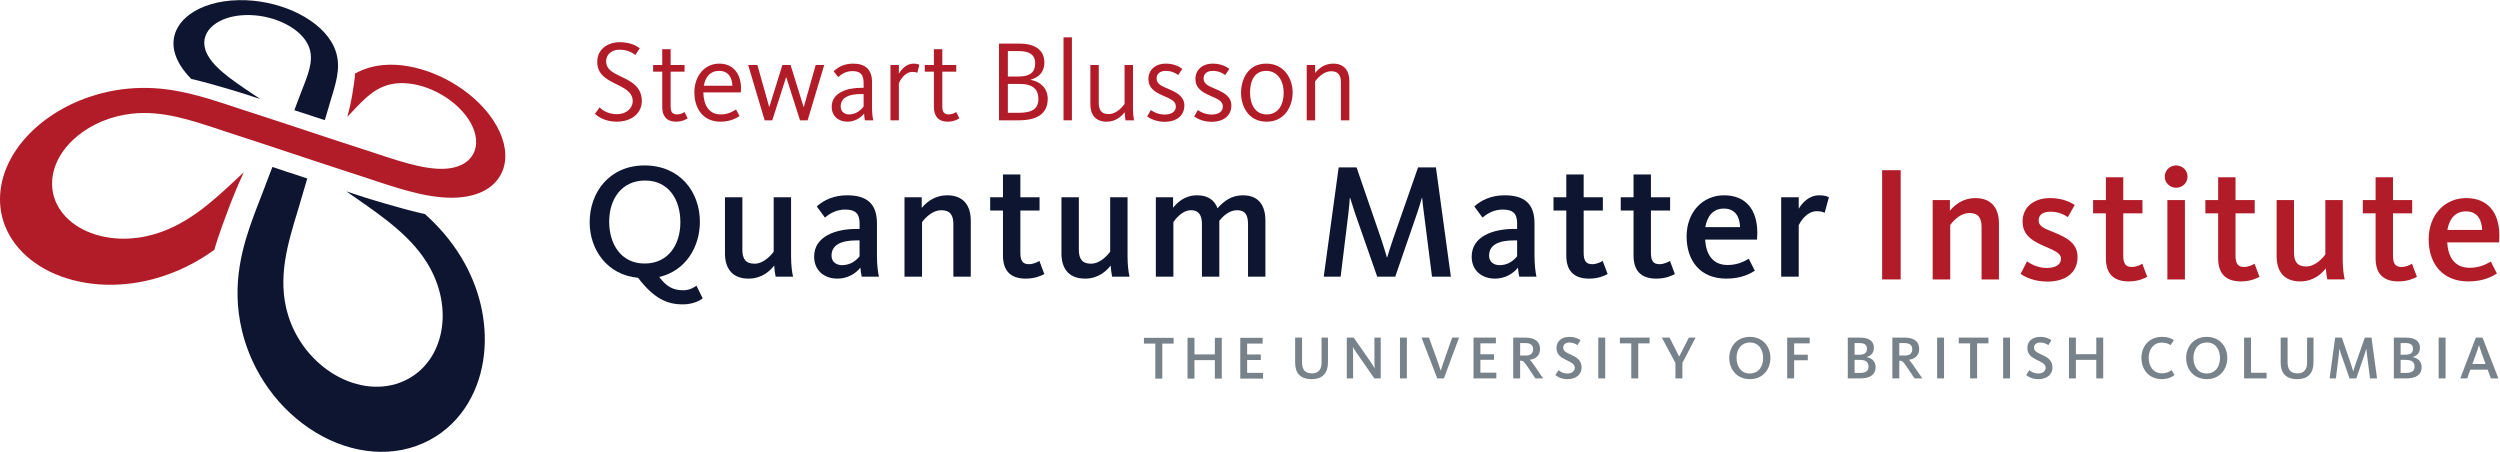 <?xml version="1.0" encoding="UTF-8" standalone="no"?>
<svg
   xmlns:dc="http://purl.org/dc/elements/1.1/"
   xmlns:cc="http://creativecommons.org/ns#"
   xmlns:rdf="http://www.w3.org/1999/02/22-rdf-syntax-ns#"
   xmlns:svg="http://www.w3.org/2000/svg"
   xmlns="http://www.w3.org/2000/svg"
   viewBox="0 0 867.72 156.827"
   height="156.827"
   width="867.72"
   xml:space="preserve"
   id="svg2"
   version="1.1"><defs
     id="defs6" /><g
     transform="matrix(1.333,0,0,-1.333,0,156.827)"
     id="g10"><g
       transform="scale(0.1)"
       id="g12"><path
         id="path14"
         style="fill:#b21c28;fill-opacity:1;fill-rule:nonzero;stroke:none"
         d="m 1549.11,880.031 12,16.805 c 4.5,-4.199 18.9,-17.699 45.59,-17.699 24.6,0 40.81,16.199 40.81,33.898 0,24.297 -22.8,34.496 -45.9,45.899 -24.31,12 -46.5,24.898 -46.5,56.696 0,32.7 27.6,51 58.2,51 29.69,0 45.89,-10.8 52.49,-15.9 l -11.4,-17.4 c -6.89,5.4 -20.4,13.8 -41.4,13.8 -19.79,0 -34.79,-12 -34.79,-30.3 0,-19.799 16.19,-29.096 35.99,-38.396 26.41,-12.602 57,-26.102 57,-65.102 0,-31.496 -26.7,-53.695 -65.39,-53.695 -30.6,0 -49.5,13.496 -56.7,20.394" /><path
         id="path16"
         style="fill:#b21c28;fill-opacity:1;fill-rule:nonzero;stroke:none"
         d="m 1724.31,897.734 v 92.098 h -23.7 v 17.398 h 23.7 v 41.1 h 21.89 v -41.1 h 36.3 v -17.398 h -36.3 v -90 c 0,-14.398 4.21,-21.297 16.8,-21.297 9,0 17.1,4.5 19.5,6.305 l 8.1,-16.508 c -4.2,-2.691 -14.7,-8.695 -30.3,-8.695 -24,0 -35.99,14.097 -35.99,38.097" /><path
         id="path18"
         style="fill:#b21c28;fill-opacity:1;fill-rule:nonzero;stroke:none"
         d="m 1907,953.23 c -0.6,20.403 -9.9,38.704 -34.8,38.704 -23.1,0 -35.7,-16.204 -39.6,-38.704 z m -98.99,-17.097 c 0,42.301 26.39,74.697 64.79,74.697 35.7,0 56.7,-25.498 56.7,-64.795 0,-3.301 -0.3,-6.601 -0.6,-10.203 h -97.49 c 0.59,-30.598 12.89,-57.297 45.29,-57.297 20.1,0 33.6,8.996 39.9,12.899 l 9,-17.098 c -7.2,-4.801 -23.4,-14.699 -49.5,-14.699 -45.29,0 -68.09,33.898 -68.09,76.496" /><path
         id="path20"
         style="fill:#b21c28;fill-opacity:1;fill-rule:nonzero;stroke:none"
         d="m 1948.1,1007.23 h 23.99 l 30.61,-108.898 h 0.6 l 33.89,108.898 h 21.3 l 33.9,-109.195 h 0.6 l 30.9,109.195 h 22.2 l -43.2,-143.992 h -19.8 l -35.7,111.895 h -0.6 L 2010.8,863.238 H 1991 l -42.9,143.992" /><path
         id="path22"
         style="fill:#b21c28;fill-opacity:1;fill-rule:nonzero;stroke:none"
         d="m 2248.69,899.234 v 32.403 h -6.3 c -30.9,0 -53.4,-8.399 -53.4,-32.703 0,-15 12.61,-20.399 21.3,-20.399 16.2,0 29.1,8.403 38.4,20.699 z m -83.09,-0.902 c 0,38.102 42,49.5 76.79,49.5 h 6.3 v 13.5 c 0,21.301 -9,30 -28.8,30 -13.2,0 -24.59,-4.199 -37.49,-15.602 l -11.7,15.301 c 14.1,13.199 30.59,19.799 50.7,19.799 31.5,0 49.19,-15.002 49.19,-47.697 v -67.195 c 0,-14.403 1.5,-25.801 3.3,-32.7 h -21.9 c -0.9,3.899 -1.79,12.899 -2.1,17.395 -9.6,-11.996 -25.5,-20.996 -43.2,-20.996 -23.99,0 -41.09,15.301 -41.09,38.695" /><path
         id="path24"
         style="fill:#b21c28;fill-opacity:1;fill-rule:nonzero;stroke:none"
         d="m 2318.59,1007.23 h 21.9 v -22.5 c 5.7,9.598 18.3,26.1 38.4,26.1 8.7,0 13.2,-2.1 15,-3 l -5.4,-21.002 c -1.5,0.906 -5.11,2.406 -12.61,2.406 -21.59,0 -33.59,-24.906 -35.39,-29.402 v -96.594 h -21.9 v 143.992" /><path
         id="path26"
         style="fill:#b21c28;fill-opacity:1;fill-rule:nonzero;stroke:none"
         d="m 2431.68,897.734 v 92.098 h -23.7 v 17.398 h 23.7 v 41.1 h 21.9 v -41.1 h 36.3 v -17.398 h -36.3 v -90 c 0,-14.398 4.2,-21.297 16.8,-21.297 9,0 17.1,4.5 19.5,6.305 l 8.1,-16.508 c -4.2,-2.691 -14.7,-8.695 -30.3,-8.695 -24,0 -36,14.097 -36,38.097" /><path
         id="path28"
         style="fill:#b21c28;fill-opacity:1;fill-rule:nonzero;stroke:none"
         d="m 2652.48,882.734 c 35.39,0 51.29,10.801 51.29,36 0,24 -12.9,39.297 -49.5,39.297 h -29.99 v -75.297 z m -0.91,94.496 c 30.6,0 43.8,11.098 43.8,34.5 0,22.2 -15,31.8 -43.2,31.8 h -27.89 v -66.3 z m -50.39,85.8 h 52.79 c 37.2,0 65.4,-13.8 65.4,-49.8 0,-23.398 -13.8,-38.398 -35.7,-44.101 v -0.594 c 24.6,-4.207 44.4,-21.601 44.4,-49.199 0,-40.801 -30.3,-56.098 -74.99,-56.098 h -51.9 v 199.792" /><path
         id="path30"
         style="fill:#b21c28;fill-opacity:1;fill-rule:nonzero;stroke:none"
         d="m 2769.18,1079.23 h 21.89 V 863.238 h -21.89 v 215.992" /><path
         id="path32"
         style="fill:#b21c28;fill-opacity:1;fill-rule:nonzero;stroke:none"
         d="m 2839.07,904.633 v 102.597 h 21.9 v -98.398 c 0,-18 6.3,-29.394 25.8,-29.394 21.9,0 38.4,22.199 41.39,26.394 v 101.398 h 21.9 V 893.535 c 0,-12.301 1.5,-24.601 2.7,-30.297 h -22.19 c -0.6,3.598 -1.81,14.102 -2.1,21.297 -6.6,-9 -21.9,-24.898 -46.8,-24.898 -30.6,0 -42.6,20.097 -42.6,44.996" /><path
         id="path34"
         style="fill:#b21c28;fill-opacity:1;fill-rule:nonzero;stroke:none"
         d="m 2986.97,873.133 9.6,16.805 c 5.4,-3.903 18.3,-11.7 35.7,-11.7 17.99,0 29.4,7.5 29.4,20.696 0,13.199 -10.81,18.902 -31.81,27.902 -22.49,9.598 -39.59,19.801 -39.59,44.398 0,22.2 16.8,39.596 45.59,39.596 23.71,0 38.11,-10.2 42.6,-13.799 l -10.79,-15.898 c -5.11,3.898 -15.91,10.801 -32.1,10.801 -15.31,0 -24,-7.5 -24,-19.801 0,-13.5 11.7,-19.199 27.6,-25.801 23.39,-9.898 44.69,-20.098 44.69,-44.398 0,-26.102 -19.8,-42.598 -51.3,-42.598 -20.69,0 -36.59,7.5 -45.59,13.797" /><path
         id="path36"
         style="fill:#b21c28;fill-opacity:1;fill-rule:nonzero;stroke:none"
         d="m 3109.37,873.133 9.6,16.805 c 5.4,-3.903 18.3,-11.7 35.69,-11.7 18,0 29.4,7.5 29.4,20.696 0,13.199 -10.8,18.902 -31.79,27.902 -22.5,9.598 -39.6,19.801 -39.6,44.398 0,22.2 16.79,39.596 45.59,39.596 23.7,0 38.1,-10.2 42.6,-13.799 l -10.8,-15.898 c -5.1,3.898 -15.9,10.801 -32.1,10.801 -15.29,0 -23.99,-7.5 -23.99,-19.801 0,-13.5 11.69,-19.199 27.59,-25.801 23.4,-9.898 44.7,-20.098 44.7,-44.398 0,-26.102 -19.8,-42.598 -51.3,-42.598 -20.7,0 -36.6,7.5 -45.59,13.797" /><path
         id="path38"
         style="fill:#b21c28;fill-opacity:1;fill-rule:nonzero;stroke:none"
         d="m 3342.45,934.938 c 0,30.894 -15.59,56.996 -45.59,56.996 -30,0 -42,-25.504 -42,-56.403 0,-30.898 13.5,-56.996 43.5,-56.996 29.99,0 44.09,25.5 44.09,56.403 z m -110.99,0 c 0,33.597 17.09,75.892 65.7,75.892 48.59,0 68.69,-41.701 68.69,-75.299 0,-33.597 -19.2,-75.894 -67.79,-75.894 -48.61,0 -66.6,41.699 -66.6,75.301" /><path
         id="path40"
         style="fill:#b21c28;fill-opacity:1;fill-rule:nonzero;stroke:none"
         d="m 3402.46,1007.23 h 21.9 v -20.699 c 12.9,16.199 29.1,24.299 46.8,24.299 30.3,0 42.3,-20.1 42.3,-44.998 V 863.238 h -21.91 v 98.399 c 0,17.996 -6.3,29.394 -25.5,29.394 -16.19,0 -31.49,-12.301 -41.69,-26.398 V 863.238 h -21.9 v 143.992" /><path
         id="path42"
         style="fill:#0e1531;fill-opacity:1;fill-rule:nonzero;stroke:none"
         d="m 1771.55,597.945 c 0,58.075 -29.91,108.465 -91.83,108.465 -61.92,0 -93.54,-49.101 -93.54,-107.187 0,-58.094 30.76,-108.891 92.26,-108.891 62.35,0 93.11,49.938 93.11,107.613 z M 1661.36,453.164 c -79.88,7.266 -125.99,72.613 -125.99,144.781 0,77.723 51.25,147.774 143.07,147.774 92.25,0 143.92,-69.192 143.92,-146.496 0,-66.61 -37.58,-128.129 -105.91,-143.91 18.36,-23.926 34.59,-34.61 62.77,-34.61 16.24,0 28.62,7.695 34.18,11.992 l 16.23,-32.91 c -8.55,-7.246 -26.92,-15.801 -52.11,-15.801 -41.42,0 -75.17,15.801 -116.16,69.18" /><path
         id="path44"
         style="fill:#0e1531;fill-opacity:1;fill-rule:nonzero;stroke:none"
         d="m 1887.7,516.789 v 146.078 h 45.27 V 526.203 c 0,-23.058 8.1,-36.301 31.6,-36.301 26.06,0 45.69,25.637 49.97,31.149 v 141.816 h 45.26 V 508.688 c 0,-22.633 2.56,-41.852 5.12,-52.516 h -45.26 c -1.28,5.117 -3.41,19.629 -3.84,29.023 -10.25,-13.672 -31.6,-34.179 -66.64,-34.179 -44.83,0 -61.48,29.062 -61.48,65.773" /><path
         id="path46"
         style="fill:#0e1531;fill-opacity:1;fill-rule:nonzero;stroke:none"
         d="m 2238.14,509.113 v 41.426 h -8.11 c -38,0 -64.9,-10.68 -64.9,-39.723 0,-17.925 14.52,-24.761 27.33,-24.761 20.07,0 35.02,9.843 45.68,23.058 z m -118.29,-0.836 c 0,53.789 57.66,72.149 110.18,72.149 h 8.11 v 14.949 c 0,24.777 -10.66,35.449 -37.14,35.449 -20.93,0 -38,-8.105 -52.96,-20.926 l -21.34,29.043 c 18.35,16.668 44.4,29.043 78.99,29.043 51.26,0 77.74,-21.789 77.74,-73.046 v -84.122 c 0,-24.332 2.57,-43.121 5.12,-54.644 h -44.85 c -1.27,5.547 -2.99,17.07 -3.41,23.476 -11.96,-15.39 -33.31,-28.632 -59.78,-28.632 -34.6,0 -60.66,21.367 -60.66,57.261" /><path
         id="path48"
         style="fill:#0e1531;fill-opacity:1;fill-rule:nonzero;stroke:none"
         d="m 2355.14,662.867 h 44.84 v -27.773 c 16.67,20.066 38.86,32.89 66.19,32.89 44.44,0 61.51,-29.043 61.51,-65.785 V 456.172 h -45.28 v 136.652 c 0,23.047 -8.11,36.293 -31.6,36.293 -20.49,0 -38.86,-15.812 -49.97,-31.172 V 456.172 h -45.69 v 206.695" /><path
         id="path50"
         style="fill:#0e1531;fill-opacity:1;fill-rule:nonzero;stroke:none"
         d="m 2611.54,511.242 v 117.024 h -33.3 v 34.601 h 33.3 v 59.356 h 45.3 v -59.356 h 49.96 v -34.601 h -49.96 V 518.512 c 0,-20.504 5.53,-29.899 22.18,-29.899 12.41,0 23.51,5.996 27.34,8.535 l 12.82,-34.14 c -7.69,-4.297 -23.92,-11.992 -48.25,-11.992 -42.29,0 -59.39,23.086 -59.39,60.226" /><path
         id="path52"
         style="fill:#0e1531;fill-opacity:1;fill-rule:nonzero;stroke:none"
         d="m 2763.81,516.789 v 146.078 h 45.29 V 526.203 c 0,-23.058 8.11,-36.301 31.6,-36.301 26.04,0 45.7,25.637 49.96,31.149 v 141.816 h 45.28 V 508.688 c 0,-22.633 2.56,-41.852 5.11,-52.516 h -45.26 c -1.29,5.117 -3.43,19.629 -3.85,29.023 -10.24,-13.672 -31.61,-34.179 -66.63,-34.179 -44.83,0 -61.5,29.062 -61.5,65.773" /><path
         id="path54"
         style="fill:#0e1531;fill-opacity:1;fill-rule:nonzero;stroke:none"
         d="m 3009.6,662.867 h 44.85 v -27.336 c 9.81,11.953 28.61,32.453 62.77,32.453 29.47,0 45.7,-14.093 52.96,-33.75 16.67,18.805 36.3,33.75 66.19,33.75 42.71,0 58.51,-28.617 58.51,-65.785 V 456.172 h -45.26 v 136.652 c 0,22.629 -6.41,36.293 -28.61,36.293 -20.94,0 -37.16,-16.222 -46.14,-27.336 V 456.172 h -45.25 v 136.652 c 0,23.047 -8.13,36.293 -28.18,36.293 -24.79,0 -41.86,-25.195 -46.15,-30.746 V 456.172 h -45.69 v 206.695" /><path
         id="path56"
         style="fill:#0e1531;fill-opacity:1;fill-rule:nonzero;stroke:none"
         d="m 3485.64,740.59 h 46.57 l 63.16,-183.641 c 7.29,-21.797 12.42,-38.871 15.82,-50.414 h 0.86 c 3.4,11.117 8.56,28.617 16.21,50.414 l 64.06,183.641 h 46.57 l 38.86,-284.418 h -49.12 l -20.91,164.398 c -2.56,20.508 -4.28,33.743 -4.71,40.586 h -0.84 c -2.15,-7.707 -5.98,-21.375 -12.38,-40.144 l -56.82,-164.84 H 3586 l -57.66,164.84 c -5.98,18.355 -10.25,32.437 -12.81,40.144 h -0.86 c -0.43,-8.117 -1.68,-22.215 -3.83,-41.445 l -20.08,-163.539 h -43.98 l 38.86,284.418" /><path
         id="path58"
         style="fill:#0e1531;fill-opacity:1;fill-rule:nonzero;stroke:none"
         d="m 3950.29,509.113 v 41.426 h -8.14 c -37.99,0 -64.9,-10.68 -64.9,-39.723 0,-17.925 14.51,-24.761 27.32,-24.761 20.06,0 35.02,9.843 45.72,23.058 z m -118.32,-0.836 c 0,53.789 57.66,72.149 110.18,72.149 h 8.14 v 14.949 c 0,24.777 -10.7,35.449 -37.16,35.449 -20.94,0 -38.01,-8.105 -52.95,-20.926 l -21.37,29.043 c 18.36,16.668 44.41,29.043 79.02,29.043 51.25,0 77.74,-21.789 77.74,-73.046 v -84.122 c 0,-24.332 2.54,-43.121 5.09,-54.644 h -44.82 c -1.29,5.547 -3.01,17.07 -3.42,23.476 -11.97,-15.39 -33.34,-28.632 -59.82,-28.632 -34.57,0 -60.63,21.367 -60.63,57.261" /><path
         id="path60"
         style="fill:#0e1531;fill-opacity:1;fill-rule:nonzero;stroke:none"
         d="m 4078.34,511.242 v 117.024 h -33.32 v 34.601 h 33.32 v 59.356 h 45.23 v -59.356 h 49.98 v -34.601 h -49.98 V 518.512 c 0,-20.504 5.57,-29.899 22.23,-29.899 12.38,0 23.48,5.996 27.34,8.535 l 12.82,-34.14 c -7.7,-4.297 -23.91,-11.992 -48.26,-11.992 -42.29,0 -59.36,23.086 -59.36,60.226" /><path
         id="path62"
         style="fill:#0e1531;fill-opacity:1;fill-rule:nonzero;stroke:none"
         d="m 4253.44,511.242 v 117.024 h -33.3 v 34.601 h 33.3 v 59.356 h 45.27 v -59.356 h 49.96 v -34.601 h -49.96 V 518.512 c 0,-20.504 5.53,-29.899 22.21,-29.899 12.38,0 23.47,5.996 27.3,8.535 l 12.83,-34.14 c -7.67,-4.297 -23.92,-11.992 -48.26,-11.992 -42.3,0 -59.35,23.086 -59.35,60.226" /><path
         id="path64"
         style="fill:#0e1531;fill-opacity:1;fill-rule:nonzero;stroke:none"
         d="m 4530.84,585.133 c -0.86,26.062 -11.95,48.262 -42.3,48.262 -27.74,0 -43.13,-19.239 -48.25,-48.262 z M 4391.6,560.777 c 0,63.219 41.43,107.207 97.79,107.207 55.51,0 86.29,-36.718 86.29,-97.382 0,-5.547 -0.43,-11.954 -0.86,-17.911 h -134.96 c 2.11,-36.742 18.36,-66.207 58.52,-66.207 28.18,0 45.68,11.094 55.08,16.25 l 15.8,-31.211 c -11.96,-7.265 -34.16,-20.507 -74.32,-20.507 -67.46,0 -103.34,46.132 -103.34,109.761" /><path
         id="path66"
         style="fill:#0e1531;fill-opacity:1;fill-rule:nonzero;stroke:none"
         d="m 4637.87,662.867 h 45.68 v -29.894 c 8.54,14.511 26.06,35.011 53.38,35.011 14.11,0 21.35,-2.992 25.2,-5.117 l -11.09,-40.597 c -3.01,1.726 -8.56,4.296 -20.08,4.296 -27.76,0 -43.56,-28.621 -47.41,-36.296 V 456.172 h -45.68 v 206.695" /><path
         id="path68"
         style="fill:#b21c28;fill-opacity:1;fill-rule:nonzero;stroke:none"
         d="M 4900.72,733.332 H 4949 V 448.906 h -48.28 v 284.426" /><path
         id="path70"
         style="fill:#b21c28;fill-opacity:1;fill-rule:nonzero;stroke:none"
         d="m 5032.32,655.609 h 44.85 v -27.773 c 16.64,20.07 38.87,32.883 66.21,32.883 44.41,0 61.48,-29.043 61.48,-65.781 V 448.906 h -45.27 V 585.57 c 0,23.039 -8.13,36.289 -31.58,36.289 -20.53,0 -38.89,-15.808 -49.98,-31.171 V 448.906 h -45.71 v 206.703" /><path
         id="path72"
         style="fill:#b21c28;fill-opacity:1;fill-rule:nonzero;stroke:none"
         d="m 5261.31,463.418 16.68,32.48 c 7.67,-5.566 27.32,-17.109 50.82,-17.109 23.48,0 37.58,8.555 37.58,23.945 0,16.207 -19.22,21.754 -49.1,35.422 -30.34,13.672 -50.83,29.028 -50.83,61.918 0,35.867 27.74,60.645 71.72,60.645 35.04,0 55.98,-12.813 64.07,-17.934 l -17.93,-31.59 c -7.66,5.118 -23.48,14.082 -44.85,14.082 -20.9,0 -31.17,-8.535 -31.17,-22.625 0,-16.672 17.95,-22.226 41.02,-31.601 33.3,-13.672 60.23,-28.637 60.23,-63.637 0,-40.578 -30.35,-64.055 -78.61,-64.055 -33.73,0 -56.8,11.094 -69.63,20.059" /><path
         id="path74"
         style="fill:#b21c28;fill-opacity:1;fill-rule:nonzero;stroke:none"
         d="m 5483.34,503.984 v 117.028 h -33.32 v 34.597 h 33.32 v 59.356 h 45.27 v -59.356 h 49.96 v -34.597 h -49.96 v -109.77 c 0,-20.5 5.55,-29.875 22.21,-29.875 12.38,0 23.5,5.977 27.32,8.535 l 12.84,-34.179 c -7.72,-4.258 -23.93,-11.973 -48.27,-11.973 -42.3,0 -59.37,23.086 -59.37,60.234" /><path
         id="path76"
         style="fill:#b21c28;fill-opacity:1;fill-rule:nonzero;stroke:none"
         d="m 5643.42,655.609 h 45.7 V 448.906 h -45.7 z m -6.84,61.055 c 0,15.789 12.81,29.055 29.46,29.055 17.1,0 29.9,-13.266 29.9,-29.055 0,-15.801 -12.8,-29.043 -29.9,-29.043 -16.65,0 -29.46,13.242 -29.46,29.043" /><path
         id="path78"
         style="fill:#b21c28;fill-opacity:1;fill-rule:nonzero;stroke:none"
         d="m 5775.64,503.984 v 117.028 h -33.28 v 34.597 h 33.28 v 59.356 h 45.28 v -59.356 h 49.98 v -34.597 h -49.98 v -109.77 c 0,-20.5 5.54,-29.875 22.22,-29.875 12.39,0 23.48,5.977 27.31,8.535 l 12.83,-34.179 c -7.69,-4.258 -23.92,-11.973 -48.26,-11.973 -42.29,0 -59.38,23.086 -59.38,60.234" /><path
         id="path80"
         style="fill:#b21c28;fill-opacity:1;fill-rule:nonzero;stroke:none"
         d="m 5927.91,509.527 v 146.082 h 45.27 V 518.941 c 0,-23.043 8.13,-36.304 31.61,-36.304 26.05,0 45.7,25.64 49.98,31.144 v 141.828 h 45.25 V 501.445 c 0,-22.656 2.58,-41.875 5.14,-52.539 h -45.28 c -1.27,5.098 -3.42,19.649 -3.84,29.024 -10.24,-13.672 -31.61,-34.18 -66.61,-34.18 -44.84,0 -61.52,29.063 -61.52,65.777" /><path
         id="path82"
         style="fill:#b21c28;fill-opacity:1;fill-rule:nonzero;stroke:none"
         d="m 6185.61,503.984 v 117.028 h -33.32 v 34.597 h 33.32 v 59.356 h 45.27 v -59.356 h 49.98 v -34.597 h -49.98 v -109.77 c 0,-20.5 5.57,-29.875 22.21,-29.875 12.4,0 23.49,5.977 27.32,8.535 l 12.81,-34.179 c -7.67,-4.258 -23.9,-11.973 -48.24,-11.973 -42.28,0 -59.37,23.086 -59.37,60.234" /><path
         id="path84"
         style="fill:#b21c28;fill-opacity:1;fill-rule:nonzero;stroke:none"
         d="m 6462.99,577.867 c -0.84,26.055 -11.94,48.25 -42.27,48.25 -27.77,0 -43.12,-19.219 -48.24,-48.25 z m -139.2,-24.336 c 0,63.211 41.42,107.188 97.79,107.188 55.53,0 86.27,-36.723 86.27,-97.364 0,-5.546 -0.43,-11.953 -0.84,-17.929 h -134.96 c 2.13,-36.738 18.36,-66.207 58.52,-66.207 28.18,0 45.68,11.113 55.07,16.25 l 15.81,-31.211 c -11.96,-7.246 -34.16,-20.508 -74.32,-20.508 -67.46,0 -103.34,46.152 -103.34,109.781" /><path
         id="path86"
         style="fill:#77828a;fill-opacity:1;fill-rule:nonzero;stroke:none"
         d="m 3372.29,231.707 v 65.703 h 18.01 v -63.953 c 0,-19.746 7.69,-29.18 25.86,-29.18 17.21,0 24.89,10.848 24.89,27.43 v 65.703 h 16.73 v -64.258 c 0,-27.586 -13.72,-43.875 -42.11,-43.875 -29.99,0 -43.38,15.957 -43.38,42.43" /><path
         id="path88"
         style="fill:#77828a;fill-opacity:1;fill-rule:nonzero;stroke:none"
         d="m 3506.79,297.41 h 18.01 l 43.56,-62.508 c 5.75,-8.281 9.26,-14.511 10.69,-16.914 h 0.34 c -0.18,1.758 -0.67,7.676 -0.67,15.645 v 63.777 h 16.43 V 191.191 h -16.59 l -46.23,66.543 c -4.65,6.356 -7.84,12.246 -9.43,14.825 h -0.31 c 0.15,-1.602 0.62,-7.024 0.62,-12.93 v -68.438 h -16.42 V 297.41" /><path
         id="path90"
         style="fill:#77828a;fill-opacity:1;fill-rule:nonzero;stroke:none"
         d="m 3645.23,297.41 h 18.03 V 191.191 h -18.03 V 297.41" /><path
         id="path92"
         style="fill:#77828a;fill-opacity:1;fill-rule:nonzero;stroke:none"
         d="m 3701.38,297.41 h 19.42 l 24.57,-67.918 c 2.88,-8.301 4.95,-15.625 5.92,-18.047 h 0.31 c 0.78,2.559 2.87,9.903 5.73,18.047 l 23.77,67.918 h 18.01 L 3759.6,191.191 h -17.25 l -40.97,106.219" /><path
         id="path94"
         style="fill:#77828a;fill-opacity:1;fill-rule:nonzero;stroke:none"
         d="m 3836.8,297.41 h 58.21 v -14.969 h -40.33 v -28.398 h 35.57 v -14.336 h -35.57 v -33.516 h 41.46 v -15 H 3836.8 V 297.41" /><path
         id="path96"
         style="fill:#77828a;fill-opacity:1;fill-rule:nonzero;stroke:none"
         d="m 3972.08,250.684 c 13.69,0 19.93,5.906 19.93,16.464 0,10.508 -6.55,16.075 -20.89,16.075 h -12.96 v -32.539 z m -31.91,46.726 h 32.54 c 23.59,0 37.31,-10.515 37.31,-29.5 0,-17.558 -12.29,-26.484 -26.96,-28.203 v -0.312 c 2.56,-1.758 5.91,-5.43 11.81,-14.375 l 23.28,-33.829 h -20.26 l -20.25,30.157 c -10.22,14.687 -11.96,15.957 -18.01,15.957 h -1.47 v -46.114 h -17.99 V 297.41" /><path
         id="path98"
         style="fill:#77828a;fill-opacity:1;fill-rule:nonzero;stroke:none"
         d="m 4049.95,199.988 8.15,12.59 c 2.38,-1.914 10.19,-8.613 23.43,-8.613 11.82,0 18.97,6.855 18.97,14.824 0,11.016 -11.63,14.844 -23.93,21.074 -13.05,6.367 -23.76,13.867 -23.76,31.094 0,17.891 15.01,28.398 32.85,28.398 16.64,0 25.7,-5.761 29.68,-8.808 l -7.8,-12.734 c -3.67,2.566 -11.15,6.855 -21.23,6.855 -9.58,0 -16.09,-4.914 -16.09,-13.398 0,-9.239 8.46,-12.911 19.27,-17.852 14.07,-6.523 28.71,-13.711 28.71,-33.828 0,-18.164 -14.33,-30.313 -36.67,-30.313 -16.73,0 -27.45,6.875 -31.58,10.711" /><path
         id="path100"
         style="fill:#77828a;fill-opacity:1;fill-rule:nonzero;stroke:none"
         d="m 4161.62,297.41 h 18.03 V 191.191 h -18.03 V 297.41" /><path
         id="path102"
         style="fill:#77828a;fill-opacity:1;fill-rule:nonzero;stroke:none"
         d="m 4247.53,282.441 h -29.66 v 14.969 h 77.35 v -14.969 h -29.49 v -91.25 h -18.2 v 91.25" /><path
         id="path104"
         style="fill:#77828a;fill-opacity:1;fill-rule:nonzero;stroke:none"
         d="m 4362.51,231.395 -35.41,66.015 h 20.09 l 25.05,-49.258 h 0.15 l 25.05,49.258 h 17.53 l -34.42,-66.015 v -40.204 h -18.04 v 40.204" /><path
         id="path106"
         style="fill:#77828a;fill-opacity:1;fill-rule:nonzero;stroke:none"
         d="m 4590.87,244.18 c 0,21.679 -11.16,40.488 -34.32,40.488 -23.08,0 -34.92,-18.359 -34.92,-40.02 0,-21.699 11.49,-40.683 34.47,-40.683 23.29,0 34.77,18.672 34.77,40.215 z m -88.2,0 c 0,28.992 19.14,55.175 53.43,55.175 34.48,0 53.76,-25.851 53.76,-54.707 0,-29.035 -18.99,-55.371 -53.31,-55.371 -34.25,0 -53.88,26.024 -53.88,54.903" /><path
         id="path108"
         style="fill:#77828a;fill-opacity:1;fill-rule:nonzero;stroke:none"
         d="m 4653.55,297.41 h 58.53 v -14.969 h -40.51 V 252.91 h 35.6 v -14.492 h -35.6 v -47.227 h -18.02 V 297.41" /><path
         id="path110"
         style="fill:#77828a;fill-opacity:1;fill-rule:nonzero;stroke:none"
         d="m 4842.22,205.41 c 15.45,0 23.12,4.766 23.12,16.406 0,11.18 -6.23,17.579 -22.17,17.579 h -14.19 V 205.41 Z m -0.95,47.5 c 13.83,0 19.92,4.981 19.92,15.664 0,10.215 -6.7,14.649 -19.61,14.649 h -12.6 V 252.91 Z m -29.99,44.5 h 32.05 c 19.8,0 35.89,-6.863 35.89,-26.453 0,-13.223 -7.33,-20.898 -18.98,-23.926 v -0.312 c 12.94,-2.071 23.43,-10.879 23.43,-25.86 0,-21.691 -16.73,-29.668 -40.81,-29.668 h -31.58 V 297.41" /><path
         id="path112"
         style="fill:#77828a;fill-opacity:1;fill-rule:nonzero;stroke:none"
         d="m 4959.26,250.684 c 13.72,0 19.96,5.906 19.96,16.464 0,10.508 -6.55,16.075 -20.9,16.075 h -12.93 v -32.539 z m -31.9,46.726 h 32.56 c 23.58,0 37.34,-10.515 37.34,-29.5 0,-17.558 -12.3,-26.484 -26.99,-28.203 v -0.312 c 2.55,-1.758 5.9,-5.43 11.8,-14.375 l 23.29,-33.829 h -20.24 l -20.25,30.157 c -10.21,14.687 -11.98,15.957 -18.03,15.957 h -1.45 v -46.114 h -18.03 V 297.41" /><path
         id="path114"
         style="fill:#77828a;fill-opacity:1;fill-rule:nonzero;stroke:none"
         d="m 5043.93,297.41 h 18.01 V 191.191 h -18.01 V 297.41" /><path
         id="path116"
         style="fill:#77828a;fill-opacity:1;fill-rule:nonzero;stroke:none"
         d="m 5129.8,282.441 h -29.62 v 14.969 h 77.35 v -14.969 h -29.51 v -91.25 h -18.22 v 91.25" /><path
         id="path118"
         style="fill:#77828a;fill-opacity:1;fill-rule:nonzero;stroke:none"
         d="m 5215.76,297.41 h 18 V 191.191 h -18 V 297.41" /><path
         id="path120"
         style="fill:#77828a;fill-opacity:1;fill-rule:nonzero;stroke:none"
         d="m 5275.91,199.988 8.15,12.59 c 2.39,-1.914 10.22,-8.613 23.47,-8.613 11.79,0 18.95,6.855 18.95,14.824 0,11.016 -11.62,14.844 -23.9,21.074 -13.1,6.367 -23.77,13.867 -23.77,31.094 0,17.891 14.96,28.398 32.85,28.398 16.62,0 25.68,-5.761 29.68,-8.808 l -7.81,-12.734 c -3.72,2.566 -11.2,6.855 -21.26,6.855 -9.54,0 -16.08,-4.914 -16.08,-13.398 0,-9.239 8.44,-12.911 19.31,-17.852 14,-6.523 28.7,-13.711 28.7,-33.828 0,-18.164 -14.39,-30.313 -36.67,-30.313 -16.76,0 -27.47,6.875 -31.62,10.711" /><path
         id="path122"
         style="fill:#77828a;fill-opacity:1;fill-rule:nonzero;stroke:none"
         d="m 5387.18,297.41 h 18.04 v -43.191 h 53.1 v 43.191 h 18.07 V 191.191 h -18.07 v 48.204 h -53.1 v -48.204 h -18.04 V 297.41" /><path
         id="path124"
         style="fill:#77828a;fill-opacity:1;fill-rule:nonzero;stroke:none"
         d="m 3229.44,296.863 h 58.22 v -14.961 h -40.36 v -28.406 h 35.55 v -14.375 h -35.55 v -33.496 h 41.49 v -14.961 h -59.35 v 106.199" /><path
         id="path126"
         style="fill:#77828a;fill-opacity:1;fill-rule:nonzero;stroke:none"
         d="m 3008.19,281.863 h -29.65 v 15 h 77.35 v -15 h -29.5 v -91.218 h -18.2 v 91.218" /><path
         id="path128"
         style="fill:#77828a;fill-opacity:1;fill-rule:nonzero;stroke:none"
         d="m 3092.1,296.863 h 18.03 v -43.211 h 53.1 v 43.211 h 18.05 V 190.664 h -18.05 v 48.184 h -53.1 v -48.184 h -18.03 v 106.199" /><path
         id="path130"
         style="fill:#77828a;fill-opacity:1;fill-rule:nonzero;stroke:none"
         d="m 5575.85,244.492 c 0,28.836 18.99,54.863 53.58,54.863 13.74,0 22.82,-3.039 30.92,-8.32 l -8.42,-13.222 c -6.07,4.011 -13.08,6.542 -22.97,6.542 -22.34,0 -34.12,-18.203 -34.12,-39.238 0,-21.699 11.31,-40.683 34.59,-40.683 11.5,0 19.14,3.847 24.89,8.457 l 7.81,-12.629 c -5.6,-5.086 -17.84,-10.985 -33.03,-10.985 -34.92,0 -53.25,26.493 -53.25,55.215" /><path
         id="path132"
         style="fill:#77828a;fill-opacity:1;fill-rule:nonzero;stroke:none"
         d="m 5780.46,244.18 c 0,21.679 -11.14,40.488 -34.25,40.488 -23.15,0 -34.96,-18.359 -34.96,-40.02 0,-21.699 11.49,-40.683 34.47,-40.683 23.28,0 34.74,18.672 34.74,40.215 z m -88.17,0 c 0,28.992 19.16,55.175 53.43,55.175 34.43,0 53.75,-25.851 53.75,-54.707 0,-29.035 -19.01,-55.371 -53.26,-55.371 -34.3,0 -53.92,26.024 -53.92,54.903" /><path
         id="path134"
         style="fill:#77828a;fill-opacity:1;fill-rule:nonzero;stroke:none"
         d="m 5843.24,297.41 h 18 v -91.531 h 40.53 v -14.688 h -58.53 V 297.41" /><path
         id="path136"
         style="fill:#77828a;fill-opacity:1;fill-rule:nonzero;stroke:none"
         d="m 5938.44,231.707 v 65.703 h 18.03 v -63.953 c 0,-19.746 7.67,-29.18 25.87,-29.18 17.2,0 24.88,10.848 24.88,27.43 v 65.703 h 16.74 v -64.258 c 0,-27.586 -13.7,-43.875 -42.1,-43.875 -30.02,0 -43.42,15.957 -43.42,42.43" /><path
         id="path138"
         style="fill:#77828a;fill-opacity:1;fill-rule:nonzero;stroke:none"
         d="m 6080.33,297.41 h 17.38 l 23.6,-68.543 c 2.71,-8.183 4.63,-14.531 5.89,-18.828 h 0.35 c 1.27,4.121 3.2,10.645 6.04,18.828 l 23.93,68.543 h 17.38 l 14.53,-106.219 h -18.35 l -7.83,61.446 c -0.94,7.636 -1.56,12.586 -1.76,15.156 h -0.31 c -0.78,-2.902 -2.22,-7.988 -4.6,-15.02 l -21.23,-61.582 h -17.54 l -21.53,61.582 c -2.24,6.856 -3.84,12.118 -4.8,15.02 h -0.33 c -0.15,-3.059 -0.62,-8.34 -1.43,-15.508 l -7.46,-61.094 h -16.45 l 14.52,106.219" /><path
         id="path140"
         style="fill:#77828a;fill-opacity:1;fill-rule:nonzero;stroke:none"
         d="m 6263.98,205.41 c 15.48,0 23.11,4.766 23.11,16.406 0,11.18 -6.21,17.579 -22.17,17.579 h -14.18 V 205.41 Z m -0.97,47.5 c 13.89,0 19.96,4.981 19.96,15.664 0,10.215 -6.71,14.649 -19.63,14.649 h -12.6 V 252.91 Z m -29.96,44.5 h 32.03 c 19.79,0 35.93,-6.863 35.93,-26.453 0,-13.223 -7.37,-20.898 -19,-23.926 v -0.312 c 12.91,-2.071 23.44,-10.879 23.44,-25.86 0,-21.691 -16.74,-29.668 -40.8,-29.668 h -31.6 V 297.41" /><path
         id="path142"
         style="fill:#77828a;fill-opacity:1;fill-rule:nonzero;stroke:none"
         d="m 6349.79,297.41 h 18.05 V 191.191 h -18.05 V 297.41" /><path
         id="path144"
         style="fill:#77828a;fill-opacity:1;fill-rule:nonzero;stroke:none"
         d="m 6472,228.691 -10.98,30.293 c -3.21,8.926 -4.77,14.696 -6.08,18.36 h -0.31 c -1.11,-3.84 -2.88,-10.059 -5.91,-18.36 l -11.16,-30.293 z m -25.36,68.719 h 17.39 l 41.33,-106.219 h -19.62 l -8.3,22.813 h -45.15 l -8.15,-22.813 h -18.02 l 40.52,106.219" /><path
         id="path146"
         style="fill:#2f71a8;fill-opacity:1;fill-rule:nonzero;stroke:none"
         d="m 634.055,943.473 4.605,-1.535 c -0.387,0.117 -0.769,0.222 -1.172,0.332 -0.386,0.128 -0.75,0.253 -1.16,0.363 -0.371,0.137 -0.754,0.254 -1.152,0.39 -0.391,0.125 -0.789,0.235 -1.184,0.372 l 0.063,0.078" /><path
         id="path148"
         style="fill:#0e1531;fill-opacity:1;fill-rule:nonzero;stroke:none"
         d="m 621.746,1176.12 c 25.363,0.46 50.512,-2.12 74.465,-7.06 23.848,-4.94 46.836,-12.34 67.891,-21.68 21.164,-9.42 40.644,-20.92 57.285,-34.08 16.941,-13.4 31.113,-28.69 41.211,-45.44 6.203,-10.29 10.507,-20.41 13.3,-30.41 2.832,-10.21 4.114,-20.32 4.239,-30.4 0.136,-10.277 -0.938,-20.57 -2.793,-30.886 -1.895,-10.555 -4.61,-21.148 -7.656,-31.883 -0.508,-1.758 -1.028,-3.523 -1.536,-5.285 -0.535,-1.766 -1.074,-3.543 -1.597,-5.32 -0.528,-1.785 -1.059,-3.582 -1.606,-5.379 -0.562,-1.817 -1.101,-3.613 -1.648,-5.43 -0.449,-1.535 -0.899,-3.047 -1.387,-4.57 -0.449,-1.516 -0.918,-3.039 -1.379,-4.602 -0.465,-1.543 -0.933,-3.105 -1.394,-4.66 -0.457,-1.551 -0.899,-3.125 -1.36,-4.695 -0.984,-3.379 -2,-6.809 -2.996,-10.223 -1.023,-3.418 -2.051,-6.855 -3.055,-10.285 -1.027,-3.426 -2.035,-6.855 -3.046,-10.203 -0.996,-3.41 -1.993,-6.738 -2.981,-10.012 l -27.976,9.192 c -1.036,0.339 -2.09,0.664 -3.164,1.004 -1.067,0.351 -2.141,0.714 -3.254,1.066 -1.094,0.359 -2.227,0.73 -3.368,1.094 -1.117,0.371 -2.257,0.75 -3.418,1.14 l -38.125,12.461 c 1.211,3.196 2.442,6.457 3.68,9.739 1.231,3.261 2.473,6.55 3.711,9.871 1.25,3.3 2.512,6.601 3.762,9.921 1.238,3.321 2.488,6.641 3.726,9.93 0.618,1.574 1.223,3.137 1.797,4.68 0.617,1.57 1.203,3.113 1.809,4.656 0.597,1.543 1.203,3.051 1.808,4.594 0.586,1.543 1.18,3.035 1.786,4.558 4.328,11.141 8.507,21.875 11.992,32.278 3.39,10.176 6.113,20.047 7.683,29.699 1.516,9.44 1.907,18.68 0.676,27.79 -1.211,8.96 -3.973,17.81 -8.816,26.64 -6.153,11.28 -15.254,21.67 -26.391,30.82 -10.984,9.04 -24.043,16.95 -38.379,23.42 -14.246,6.42 -29.91,11.46 -46.148,14.76 -16.313,3.28 -33.371,4.87 -50.461,4.32 -17.305,-0.55 -33.153,-3.25 -47.012,-7.7 -14.16,-4.53 -26.328,-10.9 -35.906,-18.71 -9.848,-7.98 -16.985,-17.52 -20.781,-28.13 -3.86,-10.87 -4.211,-22.88 -0.278,-35.53 3.164,-10.11 8.782,-19.95 16.34,-29.59 7.656,-9.79 17.317,-19.371 28.391,-28.887 11.187,-9.617 23.816,-19.129 37.343,-28.687 13.633,-9.68 28.153,-19.387 43.036,-29.336 1.511,-0.996 3.039,-1.992 4.543,-3.02 1.504,-1.015 3.035,-2.019 4.531,-3.027 1.512,-1.004 3.023,-2.039 4.539,-3.047 1.504,-1.023 3.039,-2.059 4.543,-3.074 l -13.086,4.285 c -1.672,0.566 -3.488,1.16 -5.422,1.824 -1.934,0.656 -4.012,1.328 -6.191,2.063 -2.207,0.703 -4.524,1.472 -6.934,2.265 -2.43,0.774 -4.98,1.59 -7.629,2.414 l -4.605,1.524 c -3.157,0.976 -6.446,1.972 -9.844,3.015 -3.457,1.047 -6.984,2.149 -10.664,3.243 -3.684,1.14 -7.481,2.277 -11.457,3.476 -3.953,1.192 -8.035,2.41 -12.293,3.66 -17.188,5 -31.445,9.055 -43.176,12.297 -11.766,3.235 -20.996,5.676 -28.113,7.492 -7.09,1.836 -12.102,3.035 -15.41,3.797 -3.282,0.762 -4.883,1.094 -5.168,1.153 -5.442,5.585 -10.528,11.25 -15.196,17.031 -4.636,5.722 -8.836,11.57 -12.566,17.509 -3.691,5.88 -6.926,11.9 -9.594,18.02 -2.633,6.07 -4.761,12.24 -6.297,18.54 -4.812,19.89 -2.785,38.54 4.668,55.22 7.168,16.04 19.383,30.24 35.442,41.98 15.496,11.34 34.644,20.39 56.465,26.68 21.199,6.11 45.105,9.66 70.894,10.12" /><path
         id="path150"
         style="fill:#b21c28;fill-opacity:1;fill-rule:nonzero;stroke:none"
         d="m 997.781,1007.11 c 20.939,1.93 42.809,0.76 64.739,-2.99 21.77,-3.76 43.85,-10.112 65.36,-18.675 21.6,-8.578 42.84,-19.445 62.82,-32.265 20.24,-12.989 39.42,-28.117 56.51,-45.039 1.76,-1.77 3.54,-3.575 5.3,-5.403 1.75,-1.797 3.48,-3.64 5.18,-5.508 1.71,-1.875 3.38,-3.75 5.05,-5.664 1.65,-1.914 3.29,-3.867 4.9,-5.789 1.64,-1.972 3.2,-3.937 4.73,-5.89 1.53,-1.981 3.02,-3.946 4.48,-5.93 1.46,-1.98 2.88,-3.973 4.28,-5.934 1.36,-2.011 2.72,-3.996 4.04,-5.996 12.78,-19.629 21.6,-39.375 26.39,-58.496 4.93,-19.765 5.55,-38.879 1.7,-56.41 -3.93,-18.152 -12.7,-34.527 -26.28,-48.047 -14.01,-13.914 -33.11,-24.676 -57.2,-31.011 -16.26,-4.27 -33.45,-6.274 -51.3,-6.446 -18.02,-0.176 -36.62,1.492 -55.59,4.492 -19.06,3.008 -38.43,7.371 -57.91,12.567 -19.5,5.176 -39.08,11.164 -58.57,17.433 -3.15,1.012 -6.3,2.047 -9.465,3.075 -3.144,1.035 -6.281,2.058 -9.433,3.097 -3.157,1.043 -6.313,2.078 -9.453,3.114 -3.149,1.046 -6.289,2.089 -9.454,3.136 -2.609,0.86 -5.226,1.739 -7.832,2.617 -2.597,0.86 -5.226,1.739 -7.843,2.594 -2.61,0.871 -5.227,1.731 -7.852,2.59 -2.598,0.867 -5.223,1.719 -7.832,2.57 -11.621,3.75 -23.176,7.508 -34.426,11.192 -11.265,3.679 -22.261,7.265 -32.781,10.73 -10.508,3.449 -20.555,6.75 -29.91,9.832 -9.367,3.078 -18.027,5.942 -25.813,8.528 -1.218,0.382 -2.414,0.781 -3.582,1.171 -1.156,0.372 -2.316,0.754 -3.429,1.125 -1.145,0.36 -2.235,0.731 -3.34,1.094 -1.082,0.352 -2.141,0.703 -3.184,1.043 l -73.144,24.297 -20.469,6.828 c -2.859,0.938 -5.801,1.895 -8.816,2.879 -2.993,0.977 -6.086,2.012 -9.219,3.035 -3.125,1.039 -6.313,2.082 -9.555,3.157 -3.277,1.066 -6.558,2.136 -9.898,3.234 -5.012,1.629 -10.117,3.301 -15.325,5.019 -5.203,1.688 -10.488,3.426 -15.859,5.164 -5.344,1.778 -10.793,3.547 -16.269,5.344 -5.497,1.785 -11.036,3.582 -16.614,5.418 -2.644,0.852 -5.32,1.707 -7.984,2.578 -2.649,0.871 -5.324,1.731 -7.973,2.598 -2.633,0.879 -5.308,1.77 -7.957,2.648 -2.644,0.879 -5.312,1.758 -7.961,2.657 -19.722,6.55 -39.207,13.015 -58.433,18.867 -19.219,5.859 -38.262,11.109 -57.258,15.273 -19.004,4.149 -37.996,7.215 -57.117,8.7 -19.278,1.484 -38.801,1.367 -58.75,-0.918 -26.457,-3.036 -51.778,-9.676 -75.078,-19.2 -23.887,-9.804 -45.825,-22.722 -64.661,-38.066 -19.433,-15.828 -35.625,-34.266 -47.214,-54.465 -11.985,-20.867 -19.036,-43.633 -19.575,-67.168 -0.543,-24.305 5.879,-46.949 18.176,-66.93 12.578,-20.41 31.106,-37.765 54.168,-51.066 23.242,-13.426 50.734,-22.488 80.863,-26.379 29.911,-3.824 61.922,-2.476 94.317,4.77 24.91,5.562 48.222,14.121 70.23,24.851 21.528,10.481 41.723,22.988 60.918,36.719 18.703,13.43 36.391,27.961 53.469,42.941 16.621,14.539 32.617,29.5 48.379,44.239 1.57,1.48 3.152,2.937 4.695,4.402 1.574,1.465 3.117,2.91 4.668,4.336 1.555,1.453 3.059,2.883 4.613,4.309 1.504,1.433 3.016,2.847 4.52,4.296 l -5.598,-12.812 c -0.75,-1.613 -1.582,-3.399 -2.449,-5.324 -0.879,-1.903 -1.777,-3.965 -2.754,-6.145 -0.965,-2.207 -2.004,-4.519 -3.086,-6.98 -1.043,-2.469 -2.187,-5.059 -3.34,-7.774 l -2.05,-4.746 c -1.309,-3.262 -2.735,-6.672 -4.192,-10.254 -1.461,-3.594 -3.004,-7.375 -4.586,-11.297 -1.601,-3.957 -3.254,-8.086 -4.953,-12.394 -1.711,-4.348 -3.465,-8.856 -5.281,-13.574 -7.426,-19.434 -13.559,-35.985 -18.496,-49.911 -5.078,-14.242 -8.938,-25.57 -11.828,-34.433 -2.942,-8.985 -4.864,-15.313 -6.055,-19.555 -1.223,-4.234 -1.707,-6.265 -1.777,-6.637 -10.985,-7.949 -22.461,-15.57 -34.422,-22.808 -12.141,-7.402 -24.785,-14.375 -38.008,-20.879 -13.422,-6.602 -27.395,-12.695 -41.965,-18.184 -14.773,-5.566 -30.144,-10.507 -46.18,-14.726 -48.085,-12.598 -96.234,-16.817 -141.933,-13.301 -46.313,3.633 -89.184,15.078 -126.289,33.203 C 92.609,487.5 62.168,511.75 40.012,540.797 18.398,569.137 5.02,601.559 1.152,636.527 0.762,640.074 0.48,643.617 0.273,647.211 0.109,650.758 0,654.352 0,657.965 c 0,3.582 0.109,7.187 0.305,10.801 0.184,3.601 0.496,7.214 0.906,10.847 0.383,3.614 0.891,7.246 1.484,10.813 0.566,3.582 1.25,7.129 2.023,10.672 0.75,3.523 1.602,7.031 2.539,10.488 0.938,3.457 1.922,6.887 3.035,10.312 10.324,32.176 27.922,62.266 50.715,89.219 21.758,25.703 48.301,48.594 77.984,67.863 28.457,18.473 59.973,33.711 93.266,45.047 32.207,10.989 66.347,18.399 101.492,21.661 22.82,2.097 44.543,2.39 65.461,1.281 20.738,-1.106 40.75,-3.606 60.273,-7.055 19.422,-3.457 38.407,-7.898 57.071,-12.937 18.648,-5.028 37.05,-10.696 55.269,-16.543 2.953,-0.938 5.879,-1.864 8.813,-2.832 2.968,-0.965 5.894,-1.934 8.855,-2.891 2.949,-0.969 5.871,-1.926 8.809,-2.891 2.937,-0.976 5.851,-1.933 8.777,-2.89 2.414,-0.801 4.887,-1.629 7.324,-2.442 2.453,-0.82 4.875,-1.609 7.344,-2.429 2.453,-0.801 4.887,-1.614 7.324,-2.395 2.453,-0.809 4.883,-1.609 7.328,-2.383 10.879,-3.543 21.707,-7.051 32.293,-10.5 10.555,-3.433 20.852,-6.793 30.723,-10.027 9.871,-3.231 19.297,-6.316 28.066,-9.188 8.79,-2.91 16.965,-5.57 24.278,-7.98 1.301,-0.449 2.527,-0.84 3.683,-1.231 1.141,-0.371 2.215,-0.722 3.27,-1.066 1.016,-0.34 2.012,-0.672 2.949,-0.984 0.957,-0.301 1.867,-0.625 2.766,-0.899 l 66.394,-21.961 22.09,-7.328 c 2.715,-0.887 5.488,-1.785 8.34,-2.742 2.852,-0.926 5.762,-1.875 8.738,-2.844 2.961,-0.996 6.008,-1.968 9.075,-2.984 3.066,-1.008 6.218,-2.024 9.394,-3.059 4.738,-1.562 9.602,-3.156 14.563,-4.773 4.929,-1.621 9.949,-3.266 15.046,-4.934 5.098,-1.66 10.262,-3.32 15.489,-5.027 5.215,-1.691 10.488,-3.399 15.8,-5.109 2.508,-0.79 5.032,-1.629 7.559,-2.442 2.539,-0.84 5.039,-1.687 7.57,-2.5 2.528,-0.848 5.079,-1.68 7.586,-2.519 2.52,-0.829 5.047,-1.668 7.586,-2.5 18.86,-6.239 37.474,-12.395 55.664,-17.942 18.21,-5.554 35.98,-10.476 53.12,-14.265 17.1,-3.758 33.51,-6.36 49.02,-7.278 15.42,-0.894 29.84,-0.117 43.08,2.832 16.94,3.813 30.39,10.891 40.15,20.344 9.55,9.219 15.53,20.676 17.91,33.469 2.35,12.461 1.23,26.187 -3.31,40.41 -4.42,13.894 -12.15,28.262 -23.2,42.469 -10.79,13.925 -23.92,26.484 -38.29,37.351 -14.18,10.735 -29.77,19.895 -45.86,27.153 -16,7.195 -32.63,12.554 -49.02,15.679 -16.47,3.149 -32.87,4.067 -48.34,2.289 -12.3,-1.398 -23.34,-4.367 -33.517,-8.593 -10.293,-4.278 -19.739,-9.864 -28.684,-16.418 -9.133,-6.641 -17.781,-14.336 -26.316,-22.704 -8.762,-8.554 -17.434,-17.816 -26.411,-27.433 -0.906,-0.984 -1.843,-1.942 -2.761,-2.938 -0.938,-0.996 -1.875,-1.972 -2.801,-2.961 -0.93,-0.988 -1.867,-1.992 -2.813,-2.988 -0.937,-1.004 -1.875,-2.004 -2.812,-3.008 l 2.215,9.082 c 0.304,1.133 0.625,2.383 0.957,3.704 0.351,1.335 0.683,2.742 1.054,4.238 0.364,1.48 0.723,3.066 1.106,4.695 0.379,1.633 0.789,3.34 1.18,5.098 l 0.808,3.008 c 0.403,2.089 0.844,4.265 1.301,6.484 0.441,2.219 0.906,4.543 1.359,6.934 0.496,2.375 0.946,4.812 1.422,7.343 0.473,2.508 0.918,5.11 1.399,7.785 1.828,10.641 3.214,19.317 4.199,26.329 0.996,6.921 1.648,12.293 2.062,16.394 0.418,4.074 0.625,6.895 0.684,8.762 0.113,1.863 0.098,2.762 0.098,2.918 5.234,2.883 10.64,5.539 16.304,7.969 5.586,2.414 11.418,4.558 17.5,6.457 6.059,1.878 12.367,3.488 18.989,4.788 6.558,1.31 13.445,2.31 20.679,2.97" /><path
         id="path152"
         style="fill:#0e1531;fill-opacity:1;fill-rule:nonzero;stroke:none"
         d="m 709.258,741.684 32.043,-10.555 c 1.179,-0.41 2.359,-0.813 3.582,-1.223 1.203,-0.39 2.453,-0.808 3.691,-1.23 1.27,-0.418 2.559,-0.828 3.836,-1.238 1.313,-0.422 2.629,-0.864 3.949,-1.282 l 43.758,-14.414 c -1.297,-4.336 -2.605,-8.789 -3.965,-13.359 -1.386,-4.602 -2.785,-9.317 -4.199,-14.129 -1.433,-4.887 -2.898,-9.836 -4.383,-14.895 -1.484,-5.07 -3,-10.261 -4.543,-15.527 -0.722,-2.527 -1.457,-5.066 -2.226,-7.617 -0.762,-2.551 -1.504,-5.125 -2.293,-7.695 -0.766,-2.586 -1.543,-5.196 -2.324,-7.801 -0.813,-2.61 -1.582,-5.215 -2.395,-7.852 -6.062,-20 -12.226,-40.344 -17.723,-61.039 -5.656,-21.324 -10.558,-43.047 -13.878,-65.07 -3.399,-22.735 -5.098,-45.84 -4.153,-69.18 0.996,-24.062 4.817,-48.398 12.461,-72.89 10.258,-32.93 26.574,-63.204 47.426,-89.415 21.297,-26.875 47.051,-49.14 75.391,-65.468 28.542,-16.446 59.304,-26.645 90.132,-29.496 30.649,-2.789 60.845,1.722 88.595,14.3 27.13,12.305 49.01,30.938 65.37,53.75 15.82,22.09 26.37,47.911 31.54,75.508 4.96,26.68 4.95,55 -0.12,83.321 -4.89,27.382 -14.51,54.882 -28.87,81.171 -11,20.137 -24.08,38.414 -38.74,55.422 -14.4,16.684 -30.37,32.192 -47.45,46.965 -16.84,14.59 -34.754,28.477 -53.29,42.063 -18.273,13.406 -37.16,26.55 -56.105,39.714 -1.914,1.309 -3.809,2.629 -5.703,3.926 -1.887,1.336 -3.777,2.649 -5.676,3.957 -1.883,1.309 -3.75,2.625 -5.613,3.934 -1.887,1.316 -3.762,2.637 -5.625,3.957 l 15.144,-5.039 c 1.918,-0.695 3.989,-1.391 6.243,-2.141 2.246,-0.762 4.628,-1.551 7.175,-2.39 2.532,-0.832 5.215,-1.692 8.02,-2.61 2.812,-0.91 5.781,-1.836 8.848,-2.82 l 5.246,-1.738 c 3.613,-1.094 7.382,-2.239 11.304,-3.45 3.938,-1.191 8.008,-2.461 12.219,-3.73 4.258,-1.27 8.633,-2.59 13.176,-3.934 4.527,-1.359 9.246,-2.738 14.097,-4.132 19.61,-5.684 35.77,-10.215 49.05,-13.797 13.23,-3.586 23.58,-6.243 31.5,-8.176 7.92,-1.953 13.42,-3.203 17.02,-3.965 3.61,-0.793 5.28,-1.094 5.63,-1.152 8.63,-7.782 17.12,-15.868 25.39,-24.285 8.38,-8.528 16.54,-17.407 24.48,-26.68 8.01,-9.414 15.77,-19.238 23.27,-29.555 7.58,-10.465 14.91,-21.465 21.88,-33.039 23.25,-38.555 39.91,-79.434 49.86,-120.82 10.49,-43.633 13.61,-88.086 8.95,-130.84 -4.92,-45.234 -18.48,-88.555 -41.06,-126.465 C 1195.43,87.539 1161.89,53.828 1118.79,30.781 1074.01,6.781 1024.16,-2.891 973.059,0.738 921.32,4.43 869.688,21.68 822.063,50.43 775.109,78.75 733.254,117.539 699.719,164.039 c -32.317,44.867 -56.192,95.883 -69.414,150.453 -7.563,31.309 -11.164,61.289 -11.778,90 -0.578,27.774 1.61,54.356 5.703,79.824 3.946,24.625 9.676,48.176 16.356,70.797 6.477,21.856 13.848,42.86 21.398,63.028 1.2,3.23 2.391,6.441 3.59,9.605 1.184,3.164 2.414,6.313 3.606,9.414 1.191,3.098 2.39,6.195 3.586,9.242 1.16,3.047 2.351,6.063 3.511,9.082 0.969,2.489 1.957,4.989 2.895,7.461 0.965,2.481 1.902,4.95 2.859,7.41 0.93,2.454 1.867,4.875 2.793,7.305 0.93,2.414 1.848,4.824 2.746,7.219 1.934,5.098 3.868,10.184 5.758,15.195 1.887,4.957 3.75,9.864 5.578,14.656 1.828,4.747 3.606,9.407 5.34,13.926 1.699,4.485 3.391,8.828 5.012,13.028" /></g></g></svg>